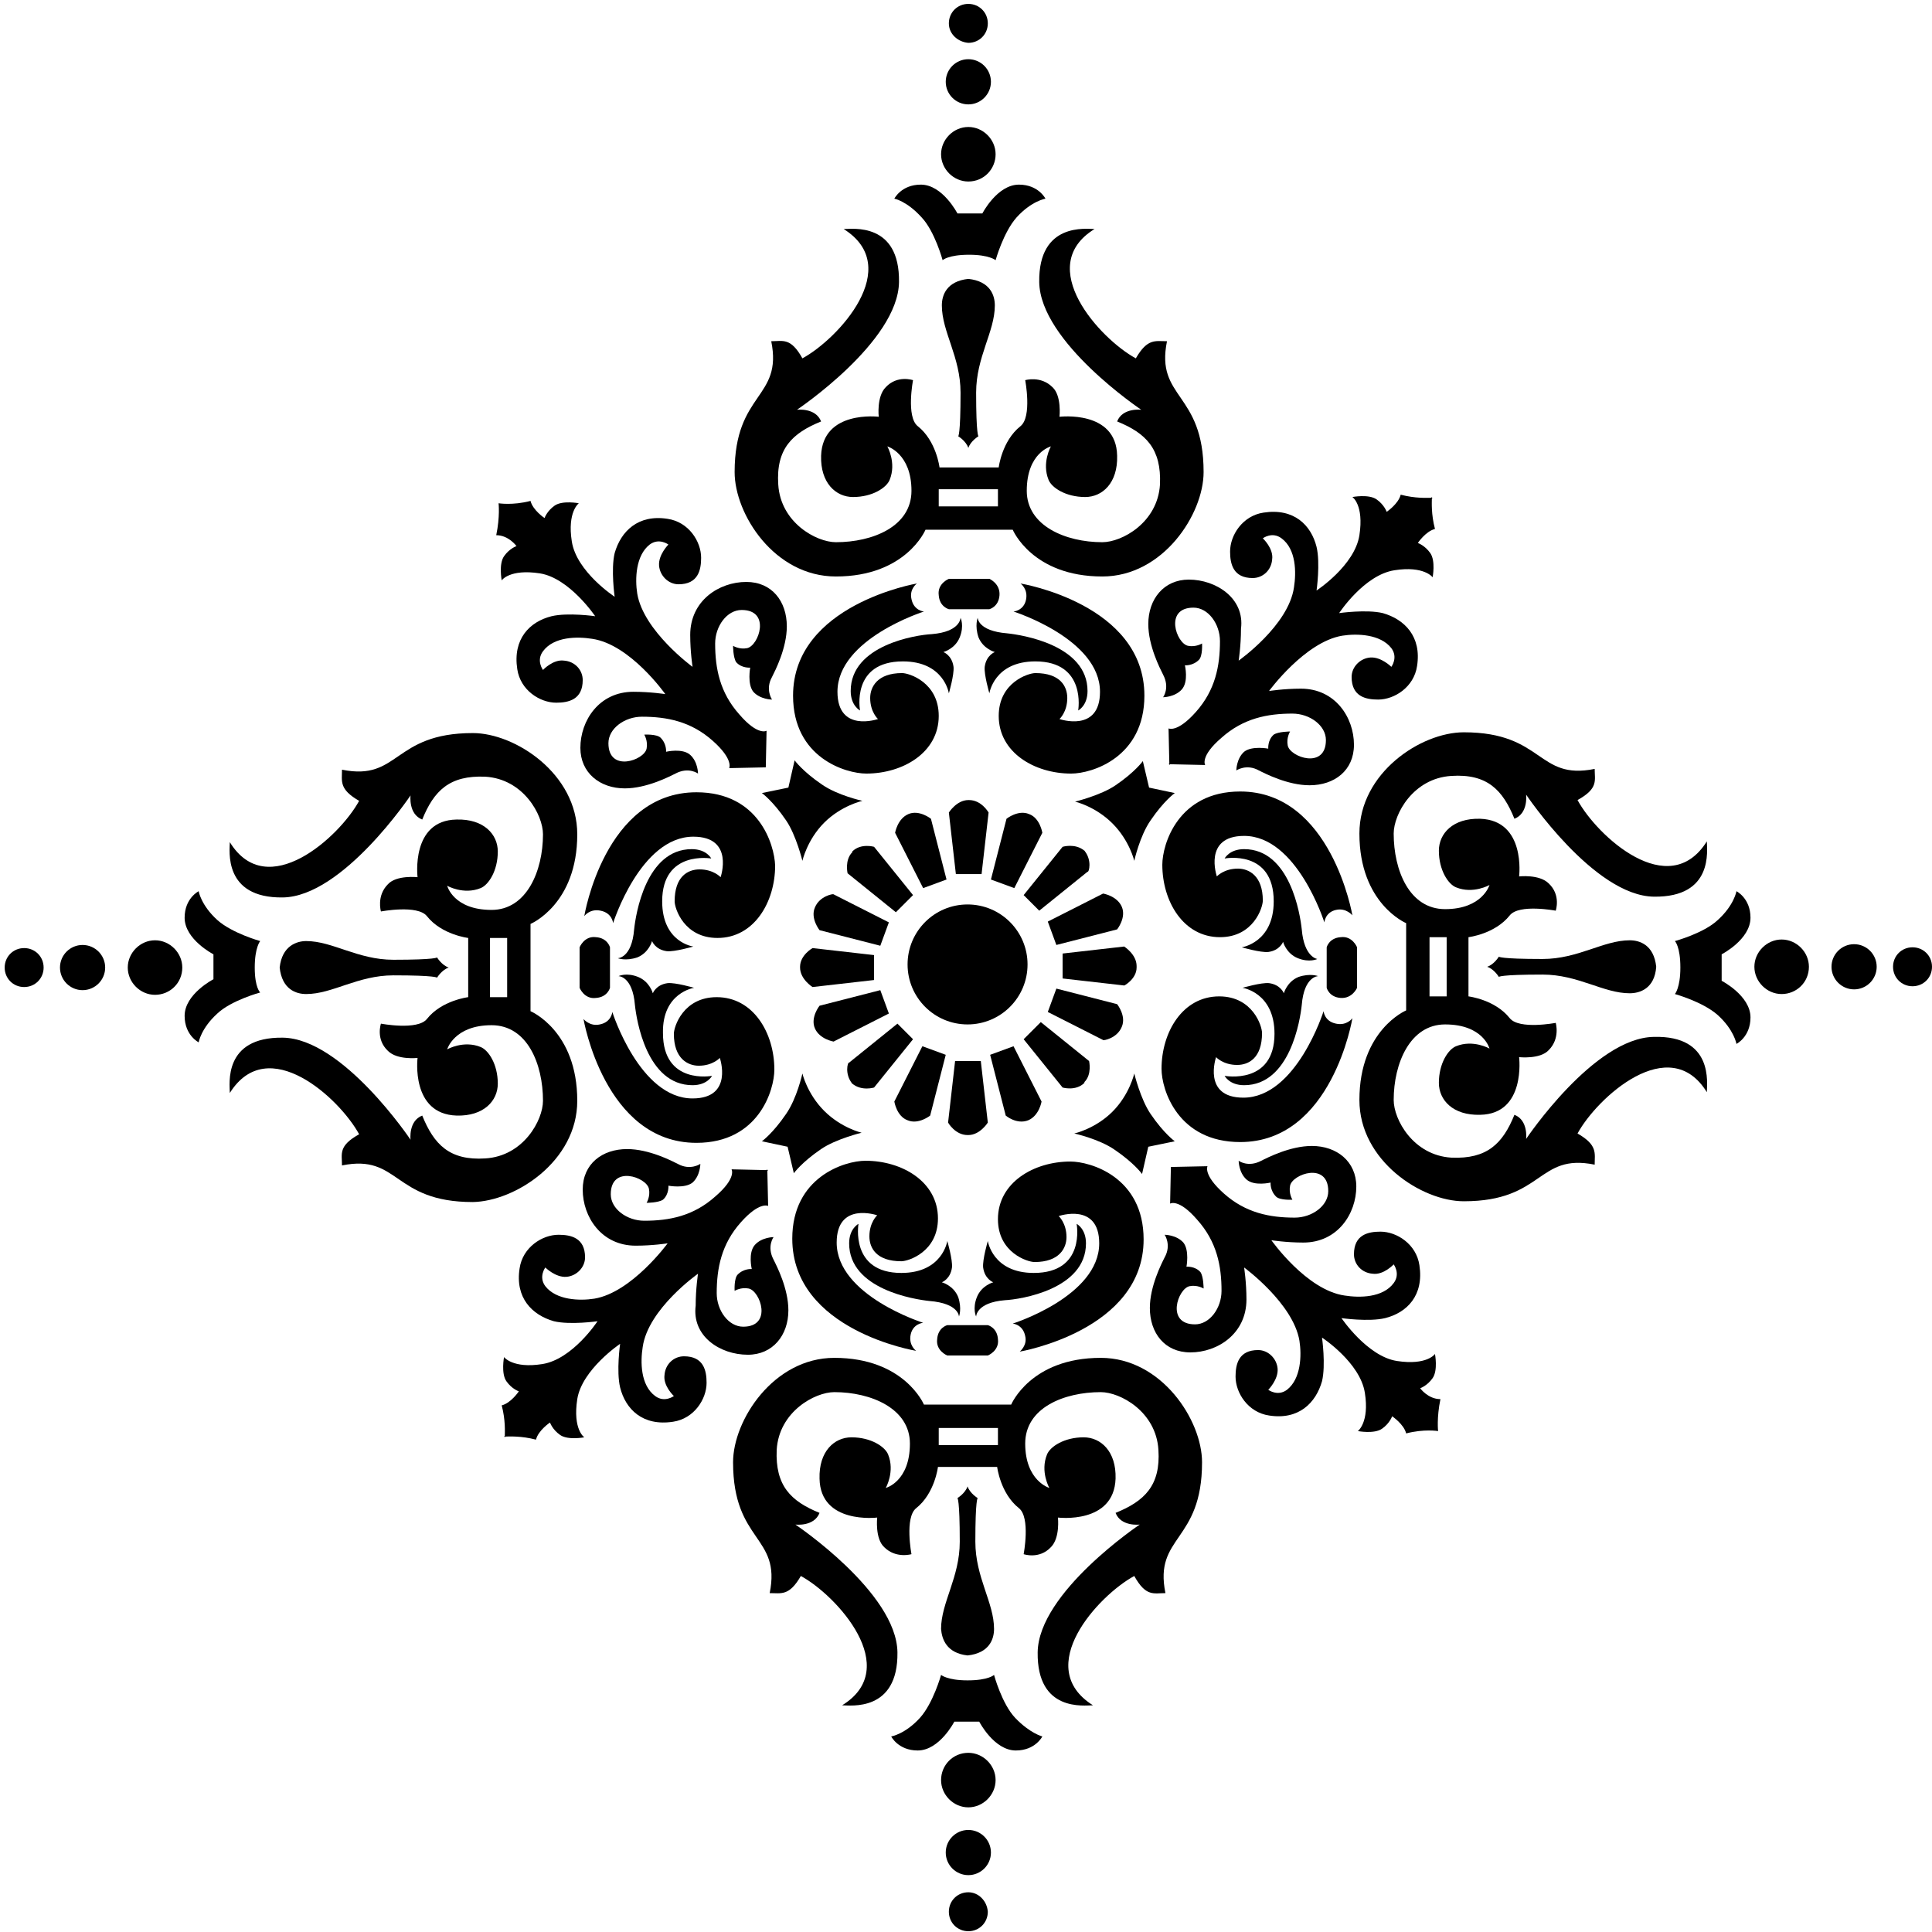 <?xml version="1.0" encoding="utf-8"?>
<!-- Generator: Adobe Illustrator 26.0.3, SVG Export Plug-In . SVG Version: 6.00 Build 0)  -->
<svg version="1.1" id="Layer_1" xmlns="http://www.w3.org/2000/svg" xmlns:xlink="http://www.w3.org/1999/xlink" x="0px" y="0px"
	 viewBox="0 0 248 248" style="enable-background:new 0 0 248 248;" xml:space="preserve">
<g>
	<circle cx="124.2" cy="123.8" r="7.7"/>
	<path d="M118.5,169.8c0,0-11.1-3.5-11.1-10.3c0-5.3,5.2-3.5,5.2-3.5s-1,0.9-1,2.7c0,1.5,0.9,3.2,4.1,3.2c0.9,0,4.7-1.2,4.7-5.5
		c0-4.7-4.6-7.4-9.3-7.4c-2.7,0-9.4,2.1-9.4,10c0,11.8,15.9,14.4,15.9,14.4s-1-0.7-0.7-2.1C117.2,169.9,118.5,169.8,118.5,169.8z"/>
	<path d="M123.1,169c0,0,0.4-1-0.1-2.5c-0.6-1.5-2.1-1.9-2.1-1.9s1.1-0.4,1.3-1.9c0.1-1-0.6-3.4-0.6-3.4s-0.6,4.1-5.9,4.1
		c-6.6,0-5.5-6.3-5.5-6.3s-1.2,0.6-1.2,2.5c0,5.9,8.4,7.2,10.3,7.4C123.1,167.3,123.1,169,123.1,169z"/>
	<path d="M96,173.9c3.2,0,5.2-2.5,5.2-5.7c0-2.8-1.5-5.7-1.9-6.5c-0.9-1.7,0-2.9,0-2.9s-1.5,0-2.4,1c-0.9,1-0.4,3.1-0.4,3.1
		s-1-0.1-1.8,0.7c-0.5,0.5-0.4,2.1-0.4,2.1s0.8-0.5,1.8-0.3c1.5,0.3,3.1,4.9-0.7,4.9c-1.9,0-3.4-2.1-3.4-4.3c0-3.2,0.6-6.3,3.1-9.1
		c2.4-2.7,3.5-2.1,3.5-2.1l-0.1-4.5l0.1-0.1l-0.1,0l0-0.1l-0.1,0.1l-4.5-0.1c0,0,0.7,1.1-2.1,3.5c-2.8,2.5-5.9,3.1-9.1,3.1
		c-2.2,0-4.3-1.5-4.3-3.4c0-3.8,4.6-2.2,4.9-0.7c0.2,1-0.3,1.8-0.3,1.8s1.5,0,2.1-0.4c0.8-0.7,0.7-1.8,0.7-1.8s2.1,0.4,3.1-0.4
		c1-0.9,1-2.4,1-2.4s-1.3,0.9-2.9,0c-0.8-0.4-3.7-1.9-6.5-1.9c-3.2,0-5.7,1.9-5.7,5.2c0,3.5,2.4,7.2,6.8,7.2c2.2,0,4.1-0.3,4.1-0.3
		s-4.6,6.3-9.4,7.1c-1.9,0.3-4.9,0.2-6.3-1.6c-0.9-1.2,0-2.4,0-2.4s1.3,1.3,2.7,1.2c1.3-0.1,2.4-1.2,2.4-2.5c0-2.5-1.8-2.9-3.4-2.9
		c-2.1,0-4.6,1.6-5,4.3c-0.6,3.8,1.6,6,4.4,6.8c2.1,0.5,5.6,0,5.6,0s-3.2,4.9-7.1,5.5c-3.8,0.6-4.9-0.9-4.9-0.9s-0.4,2.1,0.3,3.1
		c0.7,1,1.6,1.3,1.6,1.3s-1,1.5-2.2,1.8c0.5,1.9,0.4,3.4,0.4,3.9l-0.1,0.1c0,0,0,0,0.1,0c0,0.1,0,0.1,0,0.1l0.1-0.1
		c0.5,0,2-0.1,3.9,0.4c0.3-1.2,1.8-2.2,1.8-2.2s0.3,0.9,1.3,1.6c1,0.7,3.1,0.3,3.1,0.3s-1.5-1-0.9-4.9c0.6-3.8,5.5-7.1,5.5-7.1
		s-0.5,3.5,0,5.6c0.7,2.8,2.9,5,6.8,4.4c2.7-0.4,4.3-2.9,4.3-5c0-1.6-0.4-3.4-2.9-3.4c-1.3,0-2.4,1-2.5,2.4
		c-0.2,1.4,1.2,2.7,1.2,2.7s-1.2,0.9-2.4,0c-1.9-1.4-1.9-4.4-1.6-6.3c0.7-4.9,7.1-9.4,7.1-9.4s-0.3,1.9-0.3,4.1
		C88.8,171.5,92.4,173.9,96,173.9z"/>
	<path d="M101.9,150.6c0,0,1-1.4,3.5-3.1c1.9-1.3,5.2-2.1,5.2-2.1s-2.6-0.6-4.8-2.8c-2.2-2.2-2.8-4.8-2.8-4.8s-0.7,3.2-2.1,5.2
		c-1.7,2.5-3.1,3.5-3.1,3.5l3.3,0.7L101.9,150.6z"/>
	<path d="M116.5,143.8c1.4,0.6,2.9-0.6,2.9-0.6l2-7.8l-3-1.1l-3.6,7.1C114.8,141.4,115.1,143.3,116.5,143.8z"/>
	<path d="M109.4,139.1C109.4,139.1,109.4,139.2,109.4,139.1L109.4,139.1c1.2,1,2.8,0.5,2.8,0.5l5-6.2l-1-1l0,0l0,0l0,0l0,0l-1-1
		l-6.2,5C108.8,136.3,108.4,137.9,109.4,139.1L109.4,139.1C109.3,139,109.3,139.1,109.4,139.1z"/>
	<path d="M122.6,136.2l-0.9,7.9c0,0,0.9,1.6,2.5,1.6h0.1c1.5,0,2.5-1.6,2.5-1.6l-0.9-7.9l-1.6,0L122.6,136.2z"/>
	<path d="M124.2,212.5L124.2,212.5C124.2,212.5,124.2,212.5,124.2,212.5C124.3,212.5,124.3,212.5,124.2,212.5L124.2,212.5
		c2.8-0.3,3.4-2.1,3.4-3.4c0-3.4-2.4-6.6-2.4-11.2c0-5.5,0.3-5.6,0.3-5.6s-1-0.6-1.3-1.5v-0.1c0,0,0,0,0,0c0,0,0,0,0,0v0.1
		c-0.3,0.9-1.3,1.5-1.3,1.5s0.3,0.1,0.3,5.6c0,4.6-2.4,7.8-2.4,11.2C120.9,210.4,121.5,212.2,124.2,212.5z"/>
	<path d="M141.3,174.3c-9,0-11.5,6-11.5,6h-5.6h0h-5.6c0,0-2.5-6-11.5-6c-7.8,0-13,8-13,13.4c0,10.3,6.2,9.4,4.7,16.8
		c1.5,0,2.5,0.4,4-2.2c4.6,2.5,13.1,11.8,5.3,16.6c1,0,7.2,0.9,7.1-6.8c-0.1-7.7-13.1-16.4-13.1-16.4s2.4,0.3,3.1-1.5
		c-3.7-1.5-5.7-3.5-5.5-8.1c0.3-4.9,4.9-7.4,7.4-7.4c4.7,0,9.7,2.1,9.7,6.6c0,4.9-3.1,5.7-3.1,5.7s1.2-2.1,0.3-4.3
		c-0.4-1-2.2-2.2-4.7-2.2c-2.2,0-4.2,1.8-4.1,5.3c0.1,5.9,7.4,5,7.4,5s-0.3,2.7,0.9,3.8c1.5,1.5,3.5,0.9,3.5,0.9s-0.9-4.7,0.6-5.9
		c2.4-1.9,2.8-5.3,2.8-5.3h3.8h0h3.8c0,0,0.4,3.4,2.8,5.3c1.5,1.2,0.6,5.9,0.6,5.9s2,0.7,3.5-0.9c1.2-1.2,0.9-3.8,0.9-3.8
		s7.2,0.9,7.4-5c0.1-3.5-1.9-5.3-4.1-5.3c-2.5,0-4.3,1.2-4.7,2.2c-0.9,2.2,0.3,4.3,0.3,4.3s-3.1-0.9-3.1-5.7c0-4.6,5-6.6,9.7-6.6
		c2.5,0,7.1,2.5,7.4,7.4c0.3,4.6-1.8,6.6-5.5,8.1c0.7,1.8,3.1,1.5,3.1,1.5s-13,8.7-13.1,16.4c-0.1,7.7,6,6.8,7.1,6.8
		c-7.8-4.9,0.7-14.1,5.3-16.6c1.5,2.7,2.5,2.2,4,2.2c-1.5-7.4,4.7-6.5,4.7-16.8C154.3,182.3,149.1,174.3,141.3,174.3z M128.1,185.5
		h-3.8h0h-3.8v-2.2h3.8h0h3.8V185.5z"/>
	<path d="M130.9,173.5c0,0,15.9-2.7,15.9-14.4c0-8-6.8-10-9.4-10c-4.7,0-9.3,2.7-9.3,7.4c0,4.3,3.8,5.5,4.7,5.5
		c3.2,0,4.1-1.8,4.1-3.2c0-1.8-1-2.7-1-2.7s5.2-1.8,5.2,3.5c0,6.8-11.1,10.3-11.1,10.3s1.3,0.1,1.6,1.6
		C131.9,172.7,130.9,173.5,130.9,173.5z"/>
	<path d="M139.4,159.6c0-1.9-1.2-2.5-1.2-2.5s1.2,6.3-5.5,6.3c-5.3,0-5.9-4.1-5.9-4.1s-0.7,2.4-0.6,3.4c0.2,1.5,1.3,1.9,1.3,1.9
		s-1.5,0.4-2.1,1.9c-0.6,1.5-0.1,2.5-0.1,2.5s0-1.8,3.7-2.1C131,166.8,139.4,165.5,139.4,159.6z"/>
	<path d="M121.6,174h2.6h0h2.6c0,0,1.5-0.6,1.3-2.1c-0.1-1.5-1.3-1.8-1.3-1.8h-2.6h0h-2.6c0,0-1.2,0.3-1.3,1.8
		C120.1,173.4,121.6,174,121.6,174z"/>
	<path d="M124.3,242.9L124.3,242.9C124.3,242.9,124.3,242.9,124.3,242.9C124.2,242.9,124.2,242.9,124.3,242.9L124.3,242.9
		c-1.4,0-2.5,1.1-2.5,2.5c0,1.4,1.1,2.5,2.5,2.5v0c0,0,0,0,0,0c0,0,0,0,0,0v0c1.4,0,2.5-1.1,2.5-2.5
		C126.7,244,125.6,242.9,124.3,242.9z"/>
	<path d="M124.3,234.9L124.3,234.9C124.3,234.9,124.3,234.9,124.3,234.9C124.2,234.9,124.2,234.9,124.3,234.9L124.3,234.9
		c-1.6,0-2.9,1.3-2.9,2.9s1.3,2.9,2.9,2.9v0c0,0,0,0,0,0c0,0,0,0,0,0v0c1.6,0,2.9-1.3,2.9-2.9S125.9,234.9,124.3,234.9z"/>
	<path d="M124.3,225L124.3,225C124.3,225,124.3,225,124.3,225C124.2,225,124.2,225,124.3,225L124.3,225c-2,0-3.5,1.6-3.5,3.5
		c0,1.9,1.6,3.5,3.5,3.5v0c0,0,0,0,0,0c0,0,0,0,0,0v0c1.9,0,3.5-1.6,3.5-3.5C127.8,226.6,126.2,225,124.3,225z"/>
	<path d="M132,143.8c1.4-0.6,1.7-2.4,1.7-2.4l-3.6-7.1l-3,1.1l2,7.8C129.1,143.2,130.5,144.4,132,143.8z"/>
	<path d="M139.8,136.2l-6.2-5l-1.1,1.1l0,0l-1.1,1.1l5,6.2c0,0,1.7,0.5,2.8-0.6l0,0c0,0,0,0,0-0.1c0,0,0,0,0,0l0,0
		C140.2,137.9,139.8,136.2,139.8,136.2z"/>
	<path d="M130.3,220.5c-1.7-1.8-2.7-5.5-2.7-5.5s-0.7,0.7-3.4,0.7c-2.6,0-3.4-0.7-3.4-0.7s-1,3.6-2.7,5.5c-1.9,2.1-3.7,2.4-3.7,2.4
		s0.9,1.8,3.4,1.8c2.8,0,4.7-3.7,4.7-3.7h1.6h0h1.6c0,0,1.9,3.7,4.7,3.7c2.5,0,3.4-1.8,3.4-1.8S132.2,222.5,130.3,220.5z"/>
	<path d="M159.2,146.6c11.8,0,14.4-15.9,14.4-15.9s-0.7,1-2.1,0.7c-1.5-0.3-1.6-1.6-1.6-1.6s-3.5,11.1-10.3,11.1
		c-5.3,0-3.5-5.2-3.5-5.2s0.9,1,2.7,1c1.5,0,3.2-0.9,3.2-4.1c0-0.9-1.2-4.7-5.5-4.7c-4.7,0-7.4,4.6-7.4,9.3
		C149.1,139.9,151.2,146.6,159.2,146.6z"/>
	<path d="M157.2,138.1c0,0,0.6,1.2,2.5,1.2c5.9,0,7.2-8.4,7.4-10.3c0.3-3.7,2.1-3.7,2.1-3.7s-1-0.4-2.5,0.1
		c-1.5,0.6-1.9,2.1-1.9,2.1s-0.4-1.1-1.9-1.3c-1-0.1-3.4,0.6-3.4,0.6s4.1,0.6,4.1,5.9C163.6,139.3,157.2,138.1,157.2,138.1z"/>
	<path d="M182.3,178.2c0,0,0.9-0.3,1.6-1.3c0.7-1,0.3-3.1,0.3-3.1s-1,1.5-4.9,0.9c-3.8-0.6-7.1-5.5-7.1-5.5s3.5,0.5,5.6,0
		c2.8-0.7,5-2.9,4.4-6.8c-0.4-2.7-2.9-4.3-5-4.3c-1.6,0-3.4,0.4-3.4,2.9c0,1.3,1,2.4,2.4,2.5c1.4,0.2,2.7-1.2,2.7-1.2s0.9,1.2,0,2.4
		c-1.4,1.9-4.4,1.9-6.3,1.6c-4.9-0.7-9.4-7.1-9.4-7.1s1.9,0.3,4.1,0.3c4.4,0,6.8-3.7,6.8-7.2c0-3.2-2.5-5.2-5.7-5.2
		c-2.8,0-5.7,1.5-6.5,1.9c-1.7,0.9-2.9,0-2.9,0s0,1.5,1,2.4c1,0.9,3.1,0.4,3.1,0.4s-0.1,1,0.7,1.8c0.5,0.5,2.1,0.4,2.1,0.4
		s-0.5-0.8-0.3-1.8c0.3-1.5,4.9-3.1,4.9,0.7c0,1.9-2.1,3.4-4.3,3.4c-3.2,0-6.3-0.6-9.1-3.1c-2.7-2.4-2.1-3.5-2.1-3.5l-4.7,0.1l0,0
		l-0.1,4.7c0,0,1.1-0.7,3.5,2.1c2.5,2.8,3.1,5.9,3.1,9.1c0,2.2-1.5,4.3-3.4,4.3c-3.8,0-2.2-4.6-0.7-4.9c1-0.2,1.8,0.3,1.8,0.3
		s0-1.5-0.4-2.1c-0.7-0.8-1.8-0.7-1.8-0.7s0.4-2.1-0.4-3.1c-0.9-1-2.4-1-2.4-1s0.9,1.3,0,2.9c-0.4,0.8-1.9,3.7-1.9,6.5
		c0,3.2,1.9,5.7,5.2,5.7c3.5,0,7.2-2.4,7.2-6.8c0-2.2-0.3-4.1-0.3-4.1s6.3,4.6,7.1,9.4c0.3,1.9,0.2,4.9-1.6,6.3
		c-1.2,0.9-2.4,0-2.4,0s1.3-1.3,1.2-2.7c-0.1-1.3-1.2-2.4-2.5-2.4c-2.5,0-2.9,1.8-2.9,3.4c0,2.1,1.6,4.6,4.3,5
		c3.8,0.6,6-1.6,6.8-4.4c0.5-2.1,0-5.6,0-5.6s4.9,3.2,5.5,7.1c0.6,3.8-0.9,4.9-0.9,4.9s2.1,0.4,3.1-0.3c1-0.7,1.3-1.6,1.3-1.6
		s1.5,1,1.8,2.2c2.3-0.6,4.1-0.3,4.1-0.3l0,0c0,0-0.2-1.7,0.3-4.1C183.3,179.6,182.3,178.2,182.3,178.2z"/>
	<path d="M147.4,147.2l3.4-0.7c0,0-1.4-1-3.1-3.5c-1.3-1.9-2.1-5.2-2.1-5.2s-0.6,2.7-2.8,4.9l0,0c-2.2,2.2-4.9,2.8-4.9,2.8
		s3.2,0.7,5.2,2.1c2.5,1.7,3.5,3.1,3.5,3.1L147.4,147.2L147.4,147.2z"/>
	<path d="M144,131.8c0.6-1.4-0.6-2.9-0.6-2.9l-7.8-2l-1.1,3l7.1,3.6C141.6,133.6,143.4,133.3,144,131.8z"/>
	<path d="M145.9,124.2V124c0-1.5-1.6-2.5-1.6-2.5l-7.9,0.9l0,1.6l0,1.6l7.9,0.9C144.2,126.6,145.9,125.7,145.9,124.2z"/>
	<path d="M212.6,124.1c-0.3-2.8-2.1-3.4-3.4-3.4c-3.4,0-6.6,2.4-11.2,2.4c-5.5,0-5.6-0.3-5.6-0.3s-0.6,1-1.5,1.3h-0.1c0,0,0,0,0,0
		c0,0,0,0,0,0h0.1c0.9,0.3,1.5,1.3,1.5,1.3s0.1-0.3,5.6-0.3c4.6,0,7.8,2.4,11.2,2.4C210.5,127.5,212.4,126.9,212.6,124.1
		L212.6,124.1C212.7,124.1,212.7,124.1,212.6,124.1C212.7,124.1,212.7,124.1,212.6,124.1L212.6,124.1z"/>
	<path d="M212.3,133.1c-7.7,0.1-16.4,13.1-16.4,13.1s0.3-2.4-1.5-3.1c-1.5,3.7-3.5,5.7-8.1,5.5c-4.9-0.3-7.4-4.9-7.4-7.4
		c0-4.7,2.1-9.7,6.6-9.7c4.9,0,5.7,3.1,5.7,3.1s-2.1-1.2-4.3-0.3c-1,0.4-2.2,2.2-2.2,4.7c0,2.2,1.8,4.2,5.3,4.1c5.9-0.1,5-7.4,5-7.4
		s2.7,0.3,3.8-0.9c1.5-1.5,0.9-3.5,0.9-3.5s-4.7,0.9-5.9-0.6c-1.9-2.4-5.3-2.8-5.3-2.8v-3.8v0v-3.8c0,0,3.4-0.4,5.3-2.8
		c1.2-1.5,5.9-0.6,5.9-0.6s0.7-2-0.9-3.5c-1.2-1.2-3.8-0.9-3.8-0.9s0.9-7.2-5-7.4c-3.5-0.1-5.3,1.9-5.3,4.1c0,2.5,1.2,4.3,2.2,4.7
		c2.2,0.9,4.3-0.3,4.3-0.3s-0.9,3.1-5.7,3.1c-4.6,0-6.6-5-6.6-9.7c0-2.5,2.5-7.1,7.4-7.4c4.6-0.3,6.6,1.8,8.1,5.5
		c1.8-0.7,1.5-3.1,1.5-3.1s8.7,13,16.4,13.1c7.7,0.1,6.8-6,6.8-7.1c-4.9,7.8-14.1-0.7-16.6-5.3c2.7-1.5,2.2-2.5,2.2-4
		c-7.4,1.5-6.5-4.7-16.8-4.7c-5.5,0-13.4,5.2-13.4,13c0,9,6,11.5,6,11.5v5.6v0v5.6c0,0-6,2.5-6,11.5c0,7.8,8,13,13.4,13
		c10.3,0,9.4-6.2,16.8-4.7c0-1.5,0.4-2.5-2.2-4c2.5-4.6,11.8-13.1,16.6-5.3C219.1,139.1,220,132.9,212.3,133.1z M183.5,124.1
		L183.5,124.1v-3.8h2.2v3.8v0v3.8h-2.2V124.1z"/>
	<path d="M171.5,116.8c1.3-0.3,2.1,0.7,2.1,0.7s-2.7-15.9-14.4-15.9c-8,0-10,6.8-10,9.4c0,4.7,2.7,9.3,7.4,9.3
		c4.3,0,5.5-3.8,5.5-4.7c0-3.2-1.8-4.1-3.2-4.1c-1.8,0-2.7,1-2.7,1s-1.8-5.2,3.5-5.2c6.8,0,10.3,11.1,10.3,11.1
		S170.1,117.1,171.5,116.8z"/>
	<path d="M167.1,119.3c-0.2-1.9-1.5-10.3-7.4-10.3c-1.9,0-2.5,1.2-2.5,1.2s6.3-1.2,6.3,5.5c0,5.3-4.1,5.9-4.1,5.9s2.4,0.7,3.4,0.6
		c1.5-0.2,1.9-1.3,1.9-1.3s0.4,1.5,1.9,2.1c1.5,0.6,2.5,0.1,2.5,0.1S167.4,122.9,167.1,119.3z"/>
	<path d="M174.2,126.8v-2.6v0v-2.6c0,0-0.6-1.5-2.1-1.3c-1.5,0.1-1.8,1.3-1.8,1.3v2.6v0v2.6c0,0,0.3,1.2,1.8,1.3
		C173.6,128.2,174.2,126.8,174.2,126.8z"/>
	<path d="M248,124.1L248,124.1c0-1.4-1.1-2.5-2.5-2.5s-2.5,1.1-2.5,2.5h0c0,0,0,0,0,0c0,0,0,0,0,0h0c0,1.4,1.1,2.5,2.5,2.5
		S248,125.5,248,124.1L248,124.1C248,124.1,248,124.1,248,124.1C248,124.1,248,124.1,248,124.1z"/>
	<path d="M240.9,124.1c0-1.6-1.3-2.9-2.9-2.9c-1.6,0-2.9,1.3-2.9,2.9h0c0,0,0,0,0,0c0,0,0,0,0,0h0c0,1.6,1.3,2.9,2.9,2.9
		C239.6,127,240.9,125.7,240.9,124.1L240.9,124.1C240.9,124.1,240.9,124.1,240.9,124.1C240.9,124.1,240.9,124.1,240.9,124.1
		L240.9,124.1z"/>
	<path d="M232.2,124.1c0-1.9-1.6-3.5-3.5-3.5c-1.9,0-3.5,1.6-3.5,3.5h0c0,0,0,0,0,0c0,0,0,0,0,0h0c0,1.9,1.6,3.5,3.5,3.5
		C230.6,127.6,232.2,126.1,232.2,124.1L232.2,124.1C232.2,124.1,232.2,124.1,232.2,124.1C232.2,124.1,232.2,124.1,232.2,124.1
		L232.2,124.1z"/>
	<path d="M135.6,121.3l7.8-2c0,0,1.2-1.5,0.6-2.9c-0.6-1.4-2.4-1.7-2.4-1.7l-7.1,3.6L135.6,121.3z"/>
	<path d="M221,124.1v-1.6c0,0,3.7-1.9,3.7-4.7c0-2.5-1.8-3.4-1.8-3.4s-0.3,1.8-2.4,3.7c-1.8,1.7-5.5,2.7-5.5,2.7s0.7,0.7,0.7,3.4
		c0,2.6-0.7,3.4-0.7,3.4s3.6,1,5.5,2.7c2.1,1.9,2.4,3.7,2.4,3.7s1.8-0.9,1.8-3.4c0-2.8-3.7-4.7-3.7-4.7V124.1L221,124.1z"/>
	<path d="M130.1,78.5c0,0,11.1,3.5,11.1,10.3c0,5.3-5.2,3.5-5.2,3.5s1-0.9,1-2.7c0-1.5-0.9-3.2-4.1-3.2c-0.9,0-4.7,1.2-4.7,5.5
		c0,4.7,4.6,7.4,9.3,7.4c2.7,0,9.4-2.1,9.4-10c0-11.8-15.9-14.4-15.9-14.4s1,0.7,0.7,2.1C131.4,78.4,130.1,78.5,130.1,78.5z"/>
	<path d="M125.5,79.3c0,0-0.4,1,0.1,2.5c0.6,1.5,2.1,1.9,2.1,1.9s-1.1,0.4-1.3,1.9c-0.1,1,0.6,3.4,0.6,3.4s0.6-4.1,5.9-4.1
		c6.6,0,5.5,6.3,5.5,6.3s1.2-0.6,1.2-2.5c0-5.9-8.4-7.2-10.3-7.4C125.5,81,125.5,79.3,125.5,79.3z"/>
	<path d="M152.6,74.4c-3.2,0-5.2,2.5-5.2,5.7c0,2.8,1.5,5.7,1.9,6.5c0.9,1.7,0,2.9,0,2.9s1.5,0,2.4-1c0.9-1,0.4-3.1,0.4-3.1
		s1,0.1,1.8-0.7c0.5-0.5,0.4-2.1,0.4-2.1s-0.8,0.5-1.8,0.3c-1.5-0.3-3.1-4.9,0.7-4.9c1.9,0,3.4,2.1,3.4,4.3c0,3.2-0.6,6.3-3.1,9.1
		c-2.4,2.7-3.5,2.1-3.5,2.1l0.1,4.5l-0.1,0.1l0.1,0l0,0.1l0.1-0.1l4.5,0.1c0,0-0.7-1.1,2.1-3.5c2.8-2.5,5.9-3.1,9.1-3.1
		c2.2,0,4.3,1.5,4.3,3.4c0,3.8-4.6,2.2-4.9,0.7c-0.2-1,0.3-1.8,0.3-1.8s-1.5,0-2.1,0.4c-0.8,0.7-0.7,1.8-0.7,1.8s-2.1-0.4-3.1,0.4
		c-1,0.9-1,2.4-1,2.4s1.3-0.9,2.9,0c0.8,0.4,3.7,1.9,6.5,1.9c3.2,0,5.7-1.9,5.7-5.2c0-3.5-2.4-7.2-6.8-7.2c-2.2,0-4.1,0.3-4.1,0.3
		s4.6-6.3,9.4-7.1c1.9-0.3,4.9-0.2,6.3,1.6c0.9,1.2,0,2.4,0,2.4s-1.3-1.3-2.7-1.2c-1.3,0.1-2.4,1.2-2.4,2.5c0,2.5,1.8,2.9,3.4,2.9
		c2.1,0,4.6-1.6,5-4.3c0.6-3.8-1.6-6-4.4-6.8c-2.1-0.5-5.6,0-5.6,0s3.2-4.9,7.1-5.5c3.8-0.6,4.9,0.9,4.9,0.9s0.4-2.1-0.3-3.1
		c-0.7-1-1.6-1.3-1.6-1.3s1-1.5,2.2-1.8c-0.5-1.9-0.4-3.4-0.4-3.9l0.1-0.1c0,0,0,0-0.1,0c0-0.1,0-0.1,0-0.1l-0.1,0.1
		c-0.5,0-2,0.1-3.9-0.4c-0.3,1.2-1.8,2.2-1.8,2.2s-0.3-0.9-1.3-1.6c-1-0.7-3.1-0.3-3.1-0.3s1.5,1,0.9,4.9s-5.5,7.1-5.5,7.1
		s0.5-3.5,0-5.6c-0.7-2.8-2.9-5-6.8-4.4c-2.7,0.4-4.3,2.9-4.3,5c0,1.6,0.4,3.4,2.9,3.4c1.3,0,2.4-1,2.5-2.4c0.2-1.4-1.2-2.7-1.2-2.7
		s1.2-0.9,2.4,0c1.9,1.4,1.9,4.4,1.6,6.3c-0.7,4.9-7.1,9.4-7.1,9.4s0.3-1.9,0.3-4.1C159.8,76.8,156.1,74.4,152.6,74.4z"/>
	<path d="M146.7,97.7c0,0-1,1.4-3.5,3.1c-1.9,1.3-5.2,2.1-5.2,2.1s2.6,0.6,4.8,2.8c2.2,2.2,2.8,4.8,2.8,4.8s0.7-3.2,2.1-5.2
		c1.7-2.5,3.1-3.5,3.1-3.5l-3.3-0.7L146.7,97.7z"/>
	<path d="M132.1,104.5c-1.4-0.6-2.9,0.6-2.9,0.6l-2,7.8l3,1.1l3.6-7.1C133.8,106.9,133.5,105,132.1,104.5z"/>
	<path d="M139.2,109.2C139.2,109.2,139.2,109.2,139.2,109.2L139.2,109.2c-1.2-1-2.8-0.5-2.8-0.5l-5,6.2l1,1l0,0l0,0l0,0l0,0l1,1
		l6.2-5C139.8,112,140.2,110.4,139.2,109.2L139.2,109.2C139.3,109.3,139.3,109.2,139.2,109.2z"/>
	<path d="M126,112.2l0.9-7.9c0,0-0.9-1.6-2.5-1.6h-0.1c-1.5,0-2.5,1.6-2.5,1.6l0.9,7.9l1.6,0L126,112.2z"/>
	<path d="M124.3,35.8L124.3,35.8C124.3,35.8,124.3,35.8,124.3,35.8C124.3,35.8,124.3,35.8,124.3,35.8L124.3,35.8
		c-2.8,0.3-3.4,2.1-3.4,3.4c0,3.4,2.4,6.6,2.4,11.2c0,5.5-0.3,5.6-0.3,5.6s1,0.6,1.3,1.5v0.1c0,0,0,0,0,0c0,0,0,0,0,0v-0.1
		c0.3-0.9,1.3-1.5,1.3-1.5s-0.3-0.1-0.3-5.6c0-4.6,2.4-7.8,2.4-11.2C127.7,37.9,127.1,36.1,124.3,35.8z"/>
	<path d="M107.3,74c9,0,11.5-6,11.5-6h5.6h0h5.6c0,0,2.5,6,11.5,6c7.8,0,13-8,13-13.4c0-10.3-6.2-9.4-4.7-16.8c-1.5,0-2.5-0.4-4,2.2
		c-4.6-2.5-13.1-11.8-5.3-16.6c-1,0-7.2-0.9-7.1,6.8c0.1,7.7,13.1,16.4,13.1,16.4s-2.4-0.3-3.1,1.5c3.7,1.5,5.7,3.5,5.5,8.1
		c-0.3,4.9-4.9,7.4-7.4,7.4c-4.7,0-9.7-2.1-9.7-6.6c0-4.9,3.1-5.7,3.1-5.7s-1.2,2.1-0.3,4.3c0.4,1,2.2,2.2,4.7,2.2
		c2.2,0,4.2-1.8,4.1-5.3c-0.1-5.9-7.4-5-7.4-5s0.3-2.7-0.9-3.8c-1.5-1.5-3.5-0.9-3.5-0.9s0.9,4.7-0.6,5.9c-2.4,1.9-2.8,5.3-2.8,5.3
		h-3.8h0h-3.8c0,0-0.4-3.4-2.8-5.3c-1.5-1.2-0.6-5.9-0.6-5.9s-2-0.7-3.5,0.9c-1.2,1.2-0.9,3.8-0.9,3.8s-7.2-0.9-7.4,5
		c-0.1,3.5,1.9,5.3,4.1,5.3c2.5,0,4.3-1.2,4.7-2.2c0.9-2.2-0.3-4.3-0.3-4.3s3.1,0.9,3.1,5.7c0,4.6-5,6.6-9.7,6.6
		c-2.5,0-7.1-2.5-7.4-7.4c-0.3-4.6,1.8-6.6,5.5-8.1c-0.7-1.8-3.1-1.5-3.1-1.5s13-8.7,13.1-16.4c0.1-7.7-6-6.8-7.1-6.8
		c7.8,4.9-0.7,14.1-5.3,16.6c-1.5-2.7-2.5-2.2-4-2.2c1.5,7.4-4.7,6.5-4.7,16.8C94.3,66,99.4,74,107.3,74z M120.5,62.8h3.8h0h3.8V65
		h-3.8h0h-3.8V62.8z"/>
	<path d="M117.7,74.9c0,0-15.9,2.7-15.9,14.4c0,8,6.8,10,9.4,10c4.7,0,9.3-2.7,9.3-7.4c0-4.3-3.8-5.5-4.7-5.5
		c-3.2,0-4.1,1.8-4.1,3.2c0,1.8,1,2.7,1,2.7s-5.2,1.8-5.2-3.5c0-6.8,11.1-10.3,11.1-10.3s-1.3-0.1-1.6-1.6
		C116.7,75.6,117.7,74.9,117.7,74.9z"/>
	<path d="M109.2,88.7c0,1.9,1.2,2.5,1.2,2.5s-1.2-6.3,5.5-6.3c5.3,0,5.9,4.1,5.9,4.1s0.7-2.4,0.6-3.4c-0.2-1.5-1.3-1.9-1.3-1.9
		s1.5-0.4,2.1-1.9c0.6-1.5,0.1-2.5,0.1-2.5s0,1.8-3.7,2.1C117.6,81.5,109.2,82.8,109.2,88.7z"/>
	<path d="M127,74.3h-2.6h0h-2.6c0,0-1.5,0.6-1.3,2.1c0.1,1.5,1.3,1.8,1.3,1.8h2.6h0h2.6c0,0,1.2-0.3,1.3-1.8
		C128.4,74.9,127,74.3,127,74.3z"/>
	<path d="M124.3,5.5L124.3,5.5C124.3,5.5,124.3,5.5,124.3,5.5C124.3,5.5,124.3,5.5,124.3,5.5L124.3,5.5c1.4,0,2.5-1.1,2.5-2.5
		s-1.1-2.5-2.5-2.5v0c0,0,0,0,0,0c0,0,0,0,0,0v0c-1.4,0-2.5,1.1-2.5,2.5S123,5.4,124.3,5.5z"/>
	<path d="M124.3,13.4L124.3,13.4C124.3,13.4,124.3,13.4,124.3,13.4C124.3,13.4,124.3,13.4,124.3,13.4L124.3,13.4
		c1.6,0,2.9-1.3,2.9-2.9s-1.3-2.9-2.9-2.9v0c0,0,0,0,0,0c0,0,0,0,0,0v0c-1.6,0-2.9,1.3-2.9,2.9S122.7,13.4,124.3,13.4z"/>
	<path d="M124.3,23.3L124.3,23.3C124.3,23.3,124.3,23.3,124.3,23.3C124.3,23.3,124.3,23.3,124.3,23.3L124.3,23.3
		c2,0,3.5-1.6,3.5-3.5c0-1.9-1.6-3.5-3.5-3.5v0c0,0,0,0,0,0c0,0,0,0,0,0v0c-1.9,0-3.5,1.6-3.5,3.5C120.8,21.7,122.4,23.3,124.3,23.3
		z"/>
	<path d="M121.5,112.9l-2-7.8c0,0-1.5-1.2-2.9-0.6c-1.4,0.6-1.7,2.4-1.7,2.4l3.6,7.1L121.5,112.9z"/>
	<path d="M108.8,112.1l6.2,5l1.1-1.1l0,0l1.1-1.1l-5-6.2c0,0-1.7-0.5-2.8,0.6l0,0c0,0,0,0,0,0.1c0,0,0,0,0,0l0,0
		C108.4,110.4,108.8,112.1,108.8,112.1z"/>
	<path d="M118.3,27.9c1.7,1.8,2.7,5.5,2.7,5.5s0.7-0.7,3.4-0.7c2.6,0,3.4,0.7,3.4,0.7s1-3.6,2.7-5.5c1.9-2.1,3.7-2.4,3.7-2.4
		s-0.9-1.8-3.4-1.8c-2.8,0-4.7,3.7-4.7,3.7h-1.6h0h-1.6c0,0-1.9-3.7-4.7-3.7c-2.5,0-3.4,1.8-3.4,1.8S116.4,25.8,118.3,27.9z"/>
	<path d="M89.4,101.7c-11.8,0-14.4,15.9-14.4,15.9s0.7-1,2.1-0.7c1.5,0.3,1.6,1.6,1.6,1.6s3.5-11.1,10.3-11.1c5.3,0,3.5,5.2,3.5,5.2
		s-0.9-1-2.7-1c-1.5,0-3.2,0.9-3.2,4.1c0,0.9,1.2,4.7,5.5,4.7c4.7,0,7.4-4.6,7.4-9.3C99.4,108.4,97.4,101.7,89.4,101.7z"/>
	<path d="M85,115.7c0-6.6,6.3-5.5,6.3-5.5s-0.6-1.2-2.5-1.2c-5.9,0-7.2,8.4-7.4,10.3c-0.3,3.7-2.1,3.7-2.1,3.7s1,0.4,2.5-0.1
		c1.5-0.6,1.9-2.1,1.9-2.1s0.4,1.1,1.9,1.3c1,0.1,3.4-0.6,3.4-0.6S85,121,85,115.7z"/>
	<path d="M66.3,70.1c0,0-0.9,0.3-1.6,1.3c-0.7,1-0.3,3.1-0.3,3.1s1-1.5,4.9-0.9c3.8,0.6,7.1,5.5,7.1,5.5s-3.5-0.5-5.6,0
		c-2.8,0.7-5,2.9-4.4,6.8c0.4,2.7,2.9,4.3,5,4.3c1.6,0,3.4-0.4,3.4-2.9c0-1.3-1-2.4-2.4-2.5c-1.4-0.2-2.7,1.2-2.7,1.2
		s-0.9-1.2,0-2.4c1.4-1.9,4.4-1.9,6.3-1.6c4.9,0.7,9.4,7.1,9.4,7.1s-1.9-0.3-4.1-0.3c-4.4,0-6.8,3.7-6.8,7.2c0,3.2,2.5,5.2,5.7,5.2
		c2.8,0,5.7-1.5,6.5-1.9c1.7-0.9,2.9,0,2.9,0s0-1.5-1-2.4c-1-0.9-3.1-0.4-3.1-0.4s0.1-1-0.7-1.8c-0.5-0.5-2.1-0.4-2.1-0.4
		s0.5,0.8,0.3,1.8c-0.3,1.5-4.9,3.1-4.9-0.7c0-1.9,2.1-3.4,4.3-3.4c3.2,0,6.3,0.6,9.1,3.1c2.7,2.4,2.1,3.5,2.1,3.5l4.7-0.1l0,0
		l0.1-4.7c0,0-1.1,0.7-3.5-2.1c-2.5-2.8-3.1-5.9-3.1-9.1c0-2.2,1.5-4.3,3.4-4.3c3.8,0,2.2,4.6,0.7,4.9c-1,0.2-1.8-0.3-1.8-0.3
		s0,1.5,0.4,2.1c0.7,0.8,1.8,0.7,1.8,0.7s-0.4,2.1,0.4,3.1c0.9,1,2.4,1,2.4,1s-0.9-1.3,0-2.9c0.4-0.8,1.9-3.7,1.9-6.5
		c0-3.2-1.9-5.7-5.2-5.7c-3.5,0-7.2,2.4-7.2,6.8c0,2.2,0.3,4.1,0.3,4.1s-6.3-4.6-7.1-9.4c-0.3-1.9-0.2-4.9,1.6-6.3
		c1.2-0.9,2.4,0,2.4,0s-1.3,1.3-1.2,2.7c0.1,1.3,1.2,2.4,2.5,2.4c2.5,0,2.9-1.8,2.9-3.4c0-2.1-1.6-4.6-4.3-5c-3.8-0.6-6,1.6-6.8,4.4
		c-0.5,2.1,0,5.6,0,5.6s-4.9-3.2-5.5-7.1c-0.6-3.8,0.9-4.9,0.9-4.9s-2.1-0.4-3.1,0.3c-1,0.7-1.3,1.6-1.3,1.6s-1.5-1-1.8-2.2
		c-2.3,0.6-4.1,0.3-4.1,0.3l0,0c0,0,0.2,1.7-0.3,4.1C65.3,68.7,66.3,70.1,66.3,70.1z"/>
	<path d="M101.2,101.1l-3.4,0.7c0,0,1.4,1,3.1,3.5c1.3,1.9,2.1,5.2,2.1,5.2s0.6-2.7,2.8-4.9l0,0c2.2-2.2,4.9-2.8,4.9-2.8
		s-3.2-0.7-5.2-2.1c-2.5-1.7-3.5-3.1-3.5-3.1L101.2,101.1L101.2,101.1z"/>
	<path d="M104.6,116.5c-0.6,1.4,0.6,2.9,0.6,2.9l7.8,2l1.1-3l-7.1-3.6C107,114.7,105.2,115,104.6,116.5z"/>
	<path d="M102.7,124.1v0.1c0,1.5,1.6,2.5,1.6,2.5l7.9-0.9l0-1.6l0-1.6l-7.9-0.9C104.3,121.7,102.7,122.6,102.7,124.1z"/>
	<path d="M35.9,124.2c0.3,2.8,2.1,3.4,3.4,3.4c3.4,0,6.6-2.4,11.2-2.4c5.5,0,5.6,0.3,5.6,0.3s0.6-1,1.5-1.3h0.1c0,0,0,0,0,0
		c0,0,0,0,0,0h-0.1c-0.9-0.3-1.5-1.3-1.5-1.3s-0.1,0.3-5.6,0.3c-4.6,0-7.8-2.4-11.2-2.4C38.1,120.8,36.2,121.4,35.9,124.2
		L35.9,124.2C35.9,124.2,35.9,124.2,35.9,124.2C35.9,124.2,35.9,124.2,35.9,124.2L35.9,124.2z"/>
	<path d="M74.1,141.3c0-9-6-11.5-6-11.5v-5.6v0v-5.6c0,0,6-2.5,6-11.5c0-7.8-8-13-13.4-13c-10.3,0-9.4,6.2-16.8,4.7
		c0,1.5-0.4,2.5,2.2,4c-2.5,4.6-11.8,13.1-16.6,5.3c0,1-0.9,7.2,6.8,7.1c7.7-0.1,16.4-13.1,16.4-13.1s-0.3,2.4,1.5,3.1
		c1.5-3.7,3.5-5.7,8.1-5.5c4.9,0.3,7.4,4.9,7.4,7.4c0,4.7-2.1,9.7-6.6,9.7c-4.9,0-5.7-3.1-5.7-3.1s2.1,1.2,4.3,0.3
		c1-0.4,2.2-2.2,2.2-4.7c0-2.2-1.8-4.2-5.3-4.1c-5.9,0.1-5,7.4-5,7.4s-2.7-0.3-3.8,0.9c-1.5,1.5-0.9,3.5-0.9,3.5s4.7-0.9,5.9,0.6
		c1.9,2.4,5.3,2.8,5.3,2.8v3.8v0v3.8c0,0-3.4,0.4-5.3,2.8c-1.2,1.5-5.9,0.6-5.9,0.6s-0.7,2,0.9,3.5c1.2,1.2,3.8,0.9,3.8,0.9
		s-0.9,7.2,5,7.4c3.5,0.1,5.3-1.9,5.3-4.1c0-2.5-1.2-4.3-2.2-4.7c-2.2-0.9-4.3,0.3-4.3,0.3s0.9-3.1,5.7-3.1c4.6,0,6.6,5,6.6,9.7
		c0,2.5-2.5,7.1-7.4,7.4c-4.6,0.3-6.6-1.8-8.1-5.5c-1.8,0.7-1.5,3.1-1.5,3.1s-8.7-13-16.4-13.1c-7.7-0.1-6.8,6-6.8,7.1
		c4.9-7.8,14.1,0.7,16.6,5.3c-2.7,1.5-2.2,2.5-2.2,4c7.4-1.5,6.5,4.7,16.8,4.7C66.1,154.2,74.1,149.1,74.1,141.3z M65.1,124.2
		L65.1,124.2v3.8h-2.2v-3.8v0v-3.8h2.2V124.2z"/>
	<path d="M89.4,146.7c8,0,10-6.8,10-9.4c0-4.7-2.7-9.3-7.4-9.3c-4.3,0-5.5,3.8-5.5,4.7c0,3.2,1.8,4.1,3.2,4.1c1.8,0,2.7-1,2.7-1
		s1.8,5.2-3.5,5.2c-6.8,0-10.3-11.1-10.3-11.1s-0.1,1.3-1.6,1.6c-1.3,0.3-2.1-0.7-2.1-0.7S77.6,146.7,89.4,146.7z"/>
	<path d="M89.1,126.8c0,0-2.4-0.7-3.4-0.6c-1.5,0.2-1.9,1.3-1.9,1.3s-0.4-1.5-1.9-2.1c-1.5-0.6-2.5-0.1-2.5-0.1s1.8,0,2.1,3.7
		c0.2,1.9,1.5,10.3,7.4,10.3c1.9,0,2.5-1.2,2.5-1.2s-6.3,1.2-6.3-5.5C85,127.4,89.1,126.8,89.1,126.8z"/>
	<path d="M74.4,121.6v2.6v0v2.6c0,0,0.6,1.5,2.1,1.3c1.5-0.1,1.8-1.3,1.8-1.3v-2.6v0v-2.6c0,0-0.3-1.2-1.8-1.3
		C75,120.1,74.4,121.6,74.4,121.6z"/>
	<path d="M5.6,124.2c0-1.4-1.1-2.5-2.5-2.5s-2.5,1.1-2.5,2.5h0c0,0,0,0,0,0c0,0,0,0,0,0h0c0,1.4,1.1,2.5,2.5,2.5
		S5.6,125.6,5.6,124.2L5.6,124.2C5.6,124.2,5.6,124.2,5.6,124.2C5.6,124.2,5.6,124.2,5.6,124.2L5.6,124.2z"/>
	<path d="M13.5,124.2c0-1.6-1.3-2.9-2.9-2.9c-1.6,0-2.9,1.3-2.9,2.9h0c0,0,0,0,0,0c0,0,0,0,0,0h0c0,1.6,1.3,2.9,2.9,2.9
		C12.2,127.1,13.5,125.8,13.5,124.2L13.5,124.2C13.5,124.2,13.5,124.2,13.5,124.2C13.5,124.2,13.5,124.2,13.5,124.2L13.5,124.2z"/>
	<path d="M23.4,124.2c0-1.9-1.6-3.5-3.5-3.5c-1.9,0-3.5,1.6-3.5,3.5h0c0,0,0,0,0,0c0,0,0,0,0,0h0c0,1.9,1.6,3.5,3.5,3.5
		C21.8,127.7,23.4,126.2,23.4,124.2L23.4,124.2C23.4,124.2,23.4,124.2,23.4,124.2C23.4,124.2,23.4,124.2,23.4,124.2L23.4,124.2z"/>
	<path d="M107,133.7l7.1-3.6l-1.1-3l-7.8,2c0,0-1.2,1.5-0.6,2.9C105.2,133.4,107,133.7,107,133.7z"/>
	<path d="M32.7,124.2c0-2.6,0.7-3.4,0.7-3.4s-3.6-1-5.5-2.7c-2.1-1.9-2.4-3.7-2.4-3.7s-1.8,0.9-1.8,3.4c0,2.8,3.7,4.7,3.7,4.7v1.6v0
		v1.6c0,0-3.7,1.9-3.7,4.7c0,2.5,1.8,3.4,1.8,3.4s0.3-1.8,2.4-3.7c1.8-1.7,5.5-2.7,5.5-2.7S32.7,126.8,32.7,124.2z"/>
</g>
</svg>
